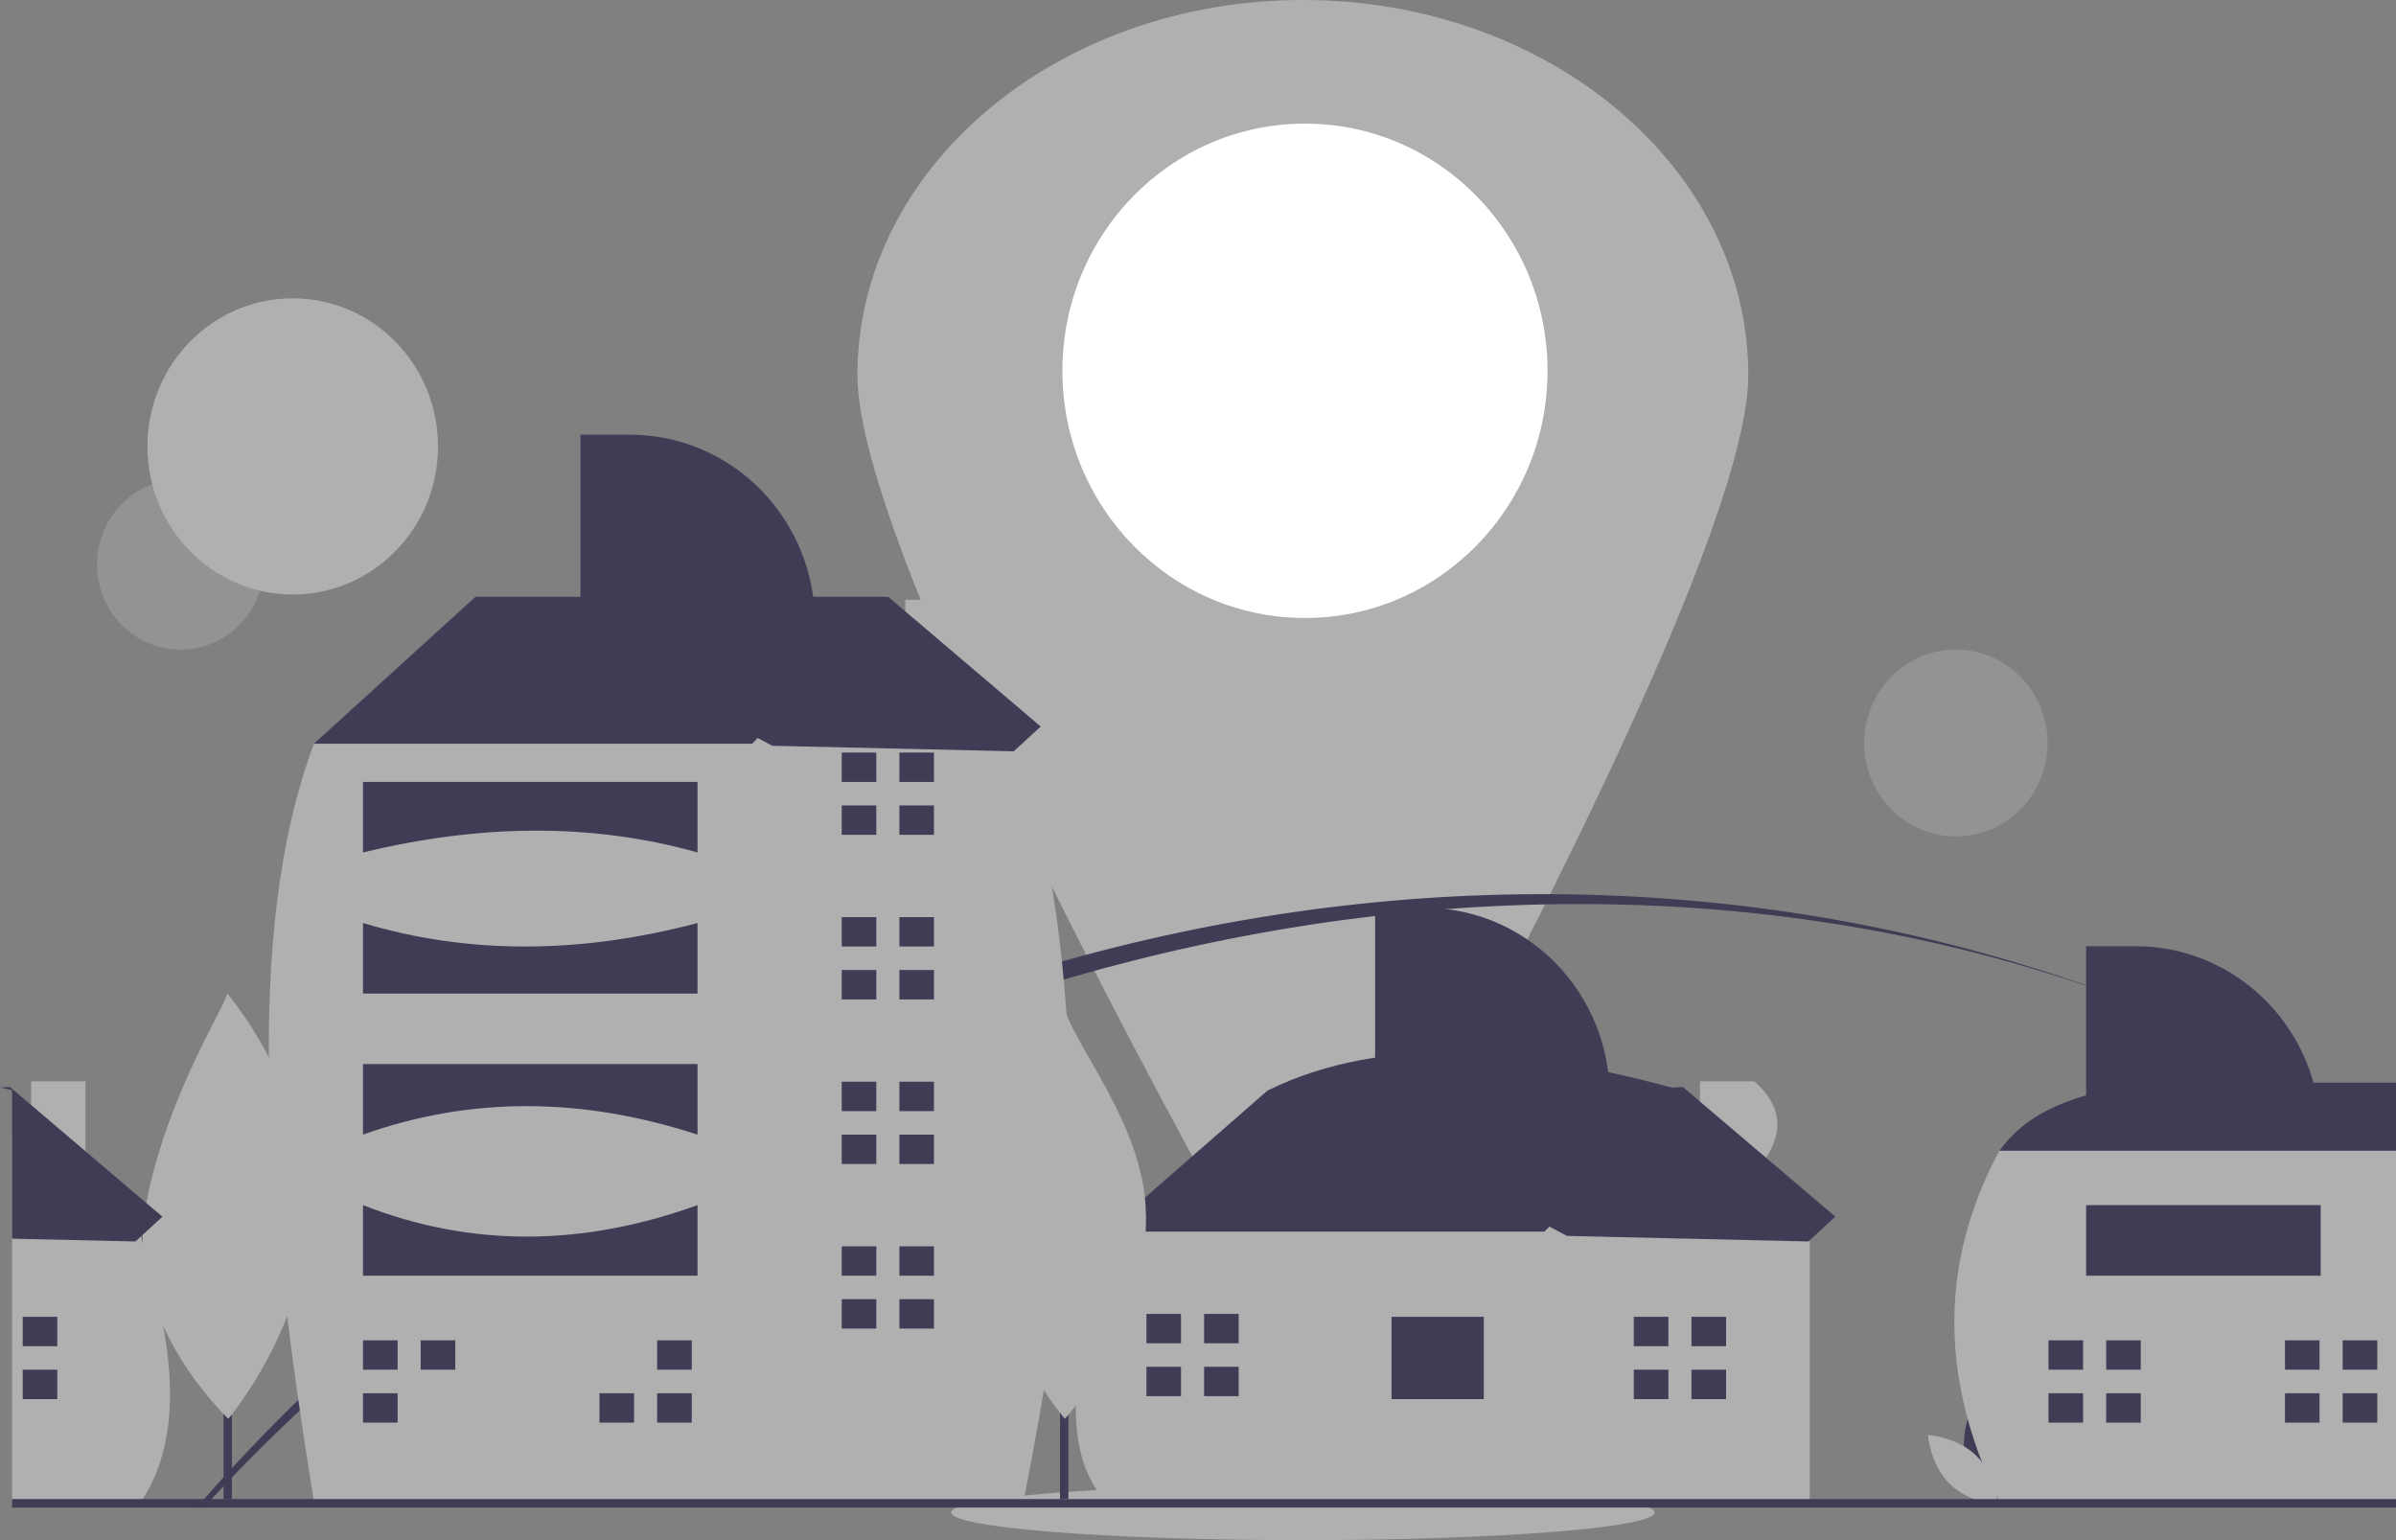 <svg width="42" height="27" viewBox="0 0 42 27" fill="none" xmlns="http://www.w3.org/2000/svg">
<rect x="0" y="0" width="42" height="27" fill="#808080" stroke="none"/>
<g clip-path="url(#clip0_3_3078)">
<path d="M30.646 6.575C30.646 9.166 26.673 16.805 24.395 20.972C24.241 21.255 24.015 21.491 23.741 21.655C23.467 21.819 23.156 21.905 22.838 21.905C22.52 21.905 22.209 21.819 21.935 21.655C21.661 21.491 21.435 21.255 21.281 20.972C19.003 16.805 15.03 9.166 15.03 6.575C15.03 2.944 18.526 0 22.838 0C27.15 0 30.646 2.944 30.646 6.575Z" fill="#B0B0B0"/>
<path d="M22.875 10.834C25.223 10.834 27.127 8.894 27.127 6.501C27.127 4.107 25.223 2.167 22.875 2.167C20.526 2.167 18.623 4.107 18.623 6.501C18.623 8.894 20.526 10.834 22.875 10.834Z" fill="white"/>
<path d="M5.131 10.422C6.537 10.422 7.678 9.26 7.678 7.826C7.678 6.393 6.537 5.23 5.131 5.23C3.724 5.23 2.584 6.393 2.584 7.826C2.584 9.26 3.724 10.422 5.131 10.422Z" fill="#B0B0B0"/>
<path d="M22.838 27C26.243 27 29.003 26.783 29.003 26.515C29.003 26.247 26.243 26.03 22.838 26.03C19.433 26.03 16.673 26.247 16.673 26.515C16.673 26.783 19.433 27 22.838 27Z" fill="#B0B0B0"/>
<path opacity="0.4" d="M4.612 10.134C4.742 9.32 4.199 8.553 3.4 8.421C2.602 8.289 1.849 8.842 1.719 9.656C1.59 10.47 2.132 11.237 2.931 11.369C3.73 11.502 4.482 10.949 4.612 10.134Z" fill="#B0B0B0"/>
<path d="M37.447 17.599C25.908 13.19 11.834 17.488 3.709 26.28C3.663 26.329 3.617 26.379 3.572 26.429H3.448C3.491 26.379 3.535 26.329 3.578 26.28C11.872 16.82 25.758 13.049 37.447 17.599Z" fill="#3F3D56"/>
<path d="M40.6 19.061C39.58 18.507 38.527 18.018 37.447 17.599C38.529 18.012 39.583 18.5 40.6 19.061Z" fill="#3F3D56"/>
<path opacity="0.4" d="M34.285 14.663C35.172 14.663 35.892 13.93 35.892 13.025C35.892 12.12 35.172 11.387 34.285 11.387C33.397 11.387 32.678 12.12 32.678 13.025C32.678 13.93 33.397 14.663 34.285 14.663Z" fill="#B0B0B0"/>
<path d="M34.463 25.623C34.588 26.091 35.013 26.381 35.013 26.381C35.013 26.381 35.237 25.912 35.113 25.444C34.989 24.976 34.563 24.686 34.563 24.686C34.563 24.686 34.339 25.155 34.463 25.623Z" fill="#3F3D56"/>
<path d="M34.646 25.523C34.987 25.861 35.028 26.381 35.028 26.381C35.028 26.381 34.517 26.352 34.177 26.014C33.836 25.676 33.794 25.156 33.794 25.156C33.794 25.156 34.305 25.185 34.646 25.523Z" fill="#B0B0B0"/>
<path d="M0.246 19.118V19.839L0.211 19.878V19.11C0.223 19.112 0.235 19.115 0.246 19.118Z" fill="#3F3D56"/>
<path d="M2.503 26.28C2.493 26.297 2.482 26.314 2.471 26.331H0.211V19.154L0.246 19.118L0.546 19.465V18.957H1.499V20.569L2.462 21.683L2.471 21.694C2.482 21.731 2.493 21.769 2.504 21.806C2.505 21.807 2.505 21.807 2.505 21.808C2.65 22.278 2.768 22.757 2.86 23.241C3.07 24.384 3.038 25.431 2.503 26.28Z" fill="#B0B0B0"/>
<path d="M1.004 23.085H0.398V23.6H1.004V23.085Z" fill="#3F3D56"/>
<path d="M1.004 24.012H0.398V24.528H1.004V24.012Z" fill="#3F3D56"/>
<path d="M19.691 22.106L19.388 21.591L22.219 19.118C24.312 18.091 26.835 18.387 29.498 19.118V19.839L26.87 22.724L23.837 23.343L19.691 22.106Z" fill="#3F3D56"/>
<path d="M30.752 20.569C31.254 19.999 31.324 19.457 30.752 18.957H29.799V19.465L29.498 19.118L27.072 21.591L26.668 22.003L26.162 24.064L27.072 26.331H31.723V21.694L30.752 20.569Z" fill="#B0B0B0"/>
<path d="M19.388 21.591H27.072V26.331H19.388C18.458 25.306 18.941 23.438 19.388 21.591Z" fill="#B0B0B0"/>
<path d="M26.01 23.085H24.393V24.528H26.01V23.085Z" fill="#3F3D56"/>
<path d="M23.735 23.034H22.32V26.331H23.735V23.034Z" fill="#B0B0B0"/>
<path d="M20.702 23.549V23.034H20.096V23.549H20.652H20.702Z" fill="#3F3D56"/>
<path d="M20.652 23.961H20.096V24.476H20.702V23.961H20.652Z" fill="#3F3D56"/>
<path d="M21.713 23.034H21.107V23.549H21.713V23.034Z" fill="#3F3D56"/>
<path d="M21.713 23.961H21.107V24.476H21.713V23.961Z" fill="#3F3D56"/>
<path d="M29.246 23.6V23.085H28.639V23.6H29.195H29.246Z" fill="#3F3D56"/>
<path d="M29.195 24.012H28.639V24.528H29.246V24.012H29.195Z" fill="#3F3D56"/>
<path d="M30.257 23.085H29.65V23.6H30.257V23.085Z" fill="#3F3D56"/>
<path d="M30.257 24.012H29.65V24.528H30.257V24.012Z" fill="#3F3D56"/>
<path d="M6.009 13.45L5.504 13.038L8.335 10.462H15.513V12.729L10.862 15.924L6.009 13.45Z" fill="#3F3D56"/>
<path d="M16.822 11.907V10.514H15.869V10.855L15.513 10.462L13.188 13.038L12.278 13.656L10.867 24.162L12.995 26.331H17.94C18.697 22.446 19.298 18.456 17.94 13.141L16.822 11.907Z" fill="#B0B0B0"/>
<path d="M5.504 13.038H13.188V26.331H5.504C4.663 21.167 4.252 16.378 5.504 13.038Z" fill="#B0B0B0"/>
<path d="M9.902 23.085H8.486V26.331H9.902V23.085Z" fill="#B0B0B0"/>
<path d="M6.97 24.012V23.497H6.363V24.012H6.919H6.97Z" fill="#3F3D56"/>
<path d="M6.919 24.425H6.363V24.94H6.97V24.425H6.919Z" fill="#3F3D56"/>
<path d="M7.981 23.497H7.374V24.012H7.981V23.497Z" fill="#3F3D56"/>
<path d="M11.065 24.425H10.508V24.94H11.115V24.425H11.065Z" fill="#3F3D56"/>
<path d="M12.126 23.497H11.519V24.012H12.126V23.497Z" fill="#3F3D56"/>
<path d="M12.126 24.425H11.519V24.94H12.126V24.425Z" fill="#3F3D56"/>
<path d="M15.361 13.708V13.193H14.755V13.708H15.311H15.361Z" fill="#3F3D56"/>
<path d="M15.311 14.12H14.755V14.635H15.361V14.12H15.311Z" fill="#3F3D56"/>
<path d="M16.372 13.193H15.766V13.708H16.372V13.193Z" fill="#3F3D56"/>
<path d="M16.372 14.12H15.766V14.635H16.372V14.12Z" fill="#3F3D56"/>
<path d="M15.361 16.593V16.078H14.755V16.593H15.311H15.361Z" fill="#3F3D56"/>
<path d="M15.311 17.005H14.755V17.521H15.361V17.005H15.311Z" fill="#3F3D56"/>
<path d="M16.372 16.078H15.766V16.593H16.372V16.078Z" fill="#3F3D56"/>
<path d="M16.372 17.005H15.766V17.521H16.372V17.005Z" fill="#3F3D56"/>
<path d="M15.361 19.479V18.963H14.755V19.479H15.311H15.361Z" fill="#3F3D56"/>
<path d="M15.311 19.891H14.755V20.406H15.361V19.891H15.311Z" fill="#3F3D56"/>
<path d="M16.372 18.963H15.766V19.479H16.372V18.963Z" fill="#3F3D56"/>
<path d="M16.372 19.891H15.766V20.406H16.372V19.891Z" fill="#3F3D56"/>
<path d="M15.361 22.364V21.849H14.755V22.364H15.311H15.361Z" fill="#3F3D56"/>
<path d="M15.311 22.776H14.755V23.291H15.361V22.776H15.311Z" fill="#3F3D56"/>
<path d="M16.372 21.849H15.766V22.364H16.372V21.849Z" fill="#3F3D56"/>
<path d="M16.372 22.776H15.766V23.291H16.372V22.776Z" fill="#3F3D56"/>
<path d="M6.363 13.708H12.227V14.944C10.348 14.416 8.387 14.454 6.363 14.944V13.708Z" fill="#3F3D56"/>
<path d="M6.363 16.181C8.193 16.731 10.148 16.731 12.227 16.181V17.418H6.363V16.181Z" fill="#3F3D56"/>
<path d="M6.363 18.654H12.227V19.891C10.229 19.24 8.272 19.21 6.363 19.891V18.654Z" fill="#3F3D56"/>
<path d="M6.363 21.127C8.275 21.878 10.232 21.847 12.227 21.127V22.364H6.363V21.127Z" fill="#3F3D56"/>
<path d="M37.88 18.979H42V21.002L41.632 21.12L40.408 21.509L38.487 21.056L36.568 20.602L35.555 20.363L35.049 20.173C35.47 19.584 36.235 19.121 37.88 18.979Z" fill="#3F3D56"/>
<path d="M42 20.173V26.331H35.049C35.047 26.327 35.045 26.324 35.043 26.32V26.32C35.042 26.315 35.04 26.311 35.037 26.307C34.929 26.085 34.832 25.863 34.746 25.641C34.016 23.767 34.095 21.943 35.049 20.173H42Z" fill="#B0B0B0"/>
<path d="M39.447 23.085H38.032V26.331H39.447V23.085Z" fill="#B0B0B0"/>
<path d="M36.515 24.012V23.497H35.909V24.012H36.465H36.515Z" fill="#3F3D56"/>
<path d="M36.465 24.425H35.909V24.94H36.515V24.425H36.465Z" fill="#3F3D56"/>
<path d="M37.526 23.497H36.92V24.012H37.526V23.497Z" fill="#3F3D56"/>
<path d="M37.526 24.425H36.92V24.94H37.526V24.425Z" fill="#3F3D56"/>
<path d="M40.66 24.012V23.497H40.054V24.012H40.61H40.66Z" fill="#3F3D56"/>
<path d="M40.61 24.425H40.054V24.94H40.66V24.425H40.61Z" fill="#3F3D56"/>
<path d="M41.672 23.497H41.065V24.012H41.672V23.497Z" fill="#3F3D56"/>
<path d="M41.672 24.425H41.065V24.94H41.672V24.425Z" fill="#3F3D56"/>
<path d="M36.568 16.588H37.44C38.299 16.588 39.123 16.936 39.731 17.555C40.339 18.175 40.68 19.015 40.68 19.891H36.568V16.588Z" fill="#3F3D56"/>
<path d="M10.175 7.621H11.047C11.906 7.621 12.73 7.969 13.338 8.589C13.946 9.208 14.287 10.048 14.287 10.924H10.175V7.621Z" fill="#3F3D56"/>
<path d="M24.105 15.915H24.976C25.836 15.915 26.66 16.263 27.268 16.883C27.875 17.502 28.217 18.342 28.217 19.218H24.105V15.915Z" fill="#3F3D56"/>
<path d="M40.68 21.127H36.568V22.364H40.68V21.127Z" fill="#3F3D56"/>
<path d="M42 26.28H0.211V26.429H42V26.28Z" fill="#3F3D56"/>
<path d="M4.065 20.377H3.919V26.28H4.065V20.377Z" fill="#3F3D56"/>
<path d="M5.419 21.129C5.428 23.193 4.003 24.873 4.003 24.873C4.003 24.873 2.178 23.171 2.554 21.142C2.931 19.102 4.108 17.407 3.969 17.398C3.969 17.398 5.409 19.065 5.419 21.129Z" fill="#B0B0B0"/>
<path d="M18.728 20.377H18.581V26.28H18.728V20.377Z" fill="#3F3D56"/>
<path d="M20.081 21.129C20.213 23.189 18.666 24.873 18.666 24.873C18.666 24.873 17.226 23.206 17.216 21.142C17.207 19.078 18.632 17.398 18.632 17.398C18.493 17.964 19.974 19.462 20.081 21.129Z" fill="#B0B0B0"/>
<path d="M9.202 10.781L15.571 10.464L18.243 12.737L17.77 13.171L13.539 13.074L9.202 10.781Z" fill="#3F3D56"/>
<path d="M2.847 21.329L2.504 21.645L2.462 21.683L2.375 21.764L0.211 21.715V19.11C0.141 19.094 0.07 19.079 0 19.065L0.175 19.056L0.211 19.087L0.546 19.372L1.499 20.183L2.564 21.089L2.847 21.329Z" fill="#3F3D56"/>
<path d="M23.131 19.374L29.5 19.057L32.172 21.329L31.7 21.764L27.469 21.667L23.131 19.374Z" fill="#3F3D56"/>
</g>
<defs>
<clipPath id="clip0_3_3078">
<rect width="42" height="27" fill="white"/>
</clipPath>
</defs>
</svg>
